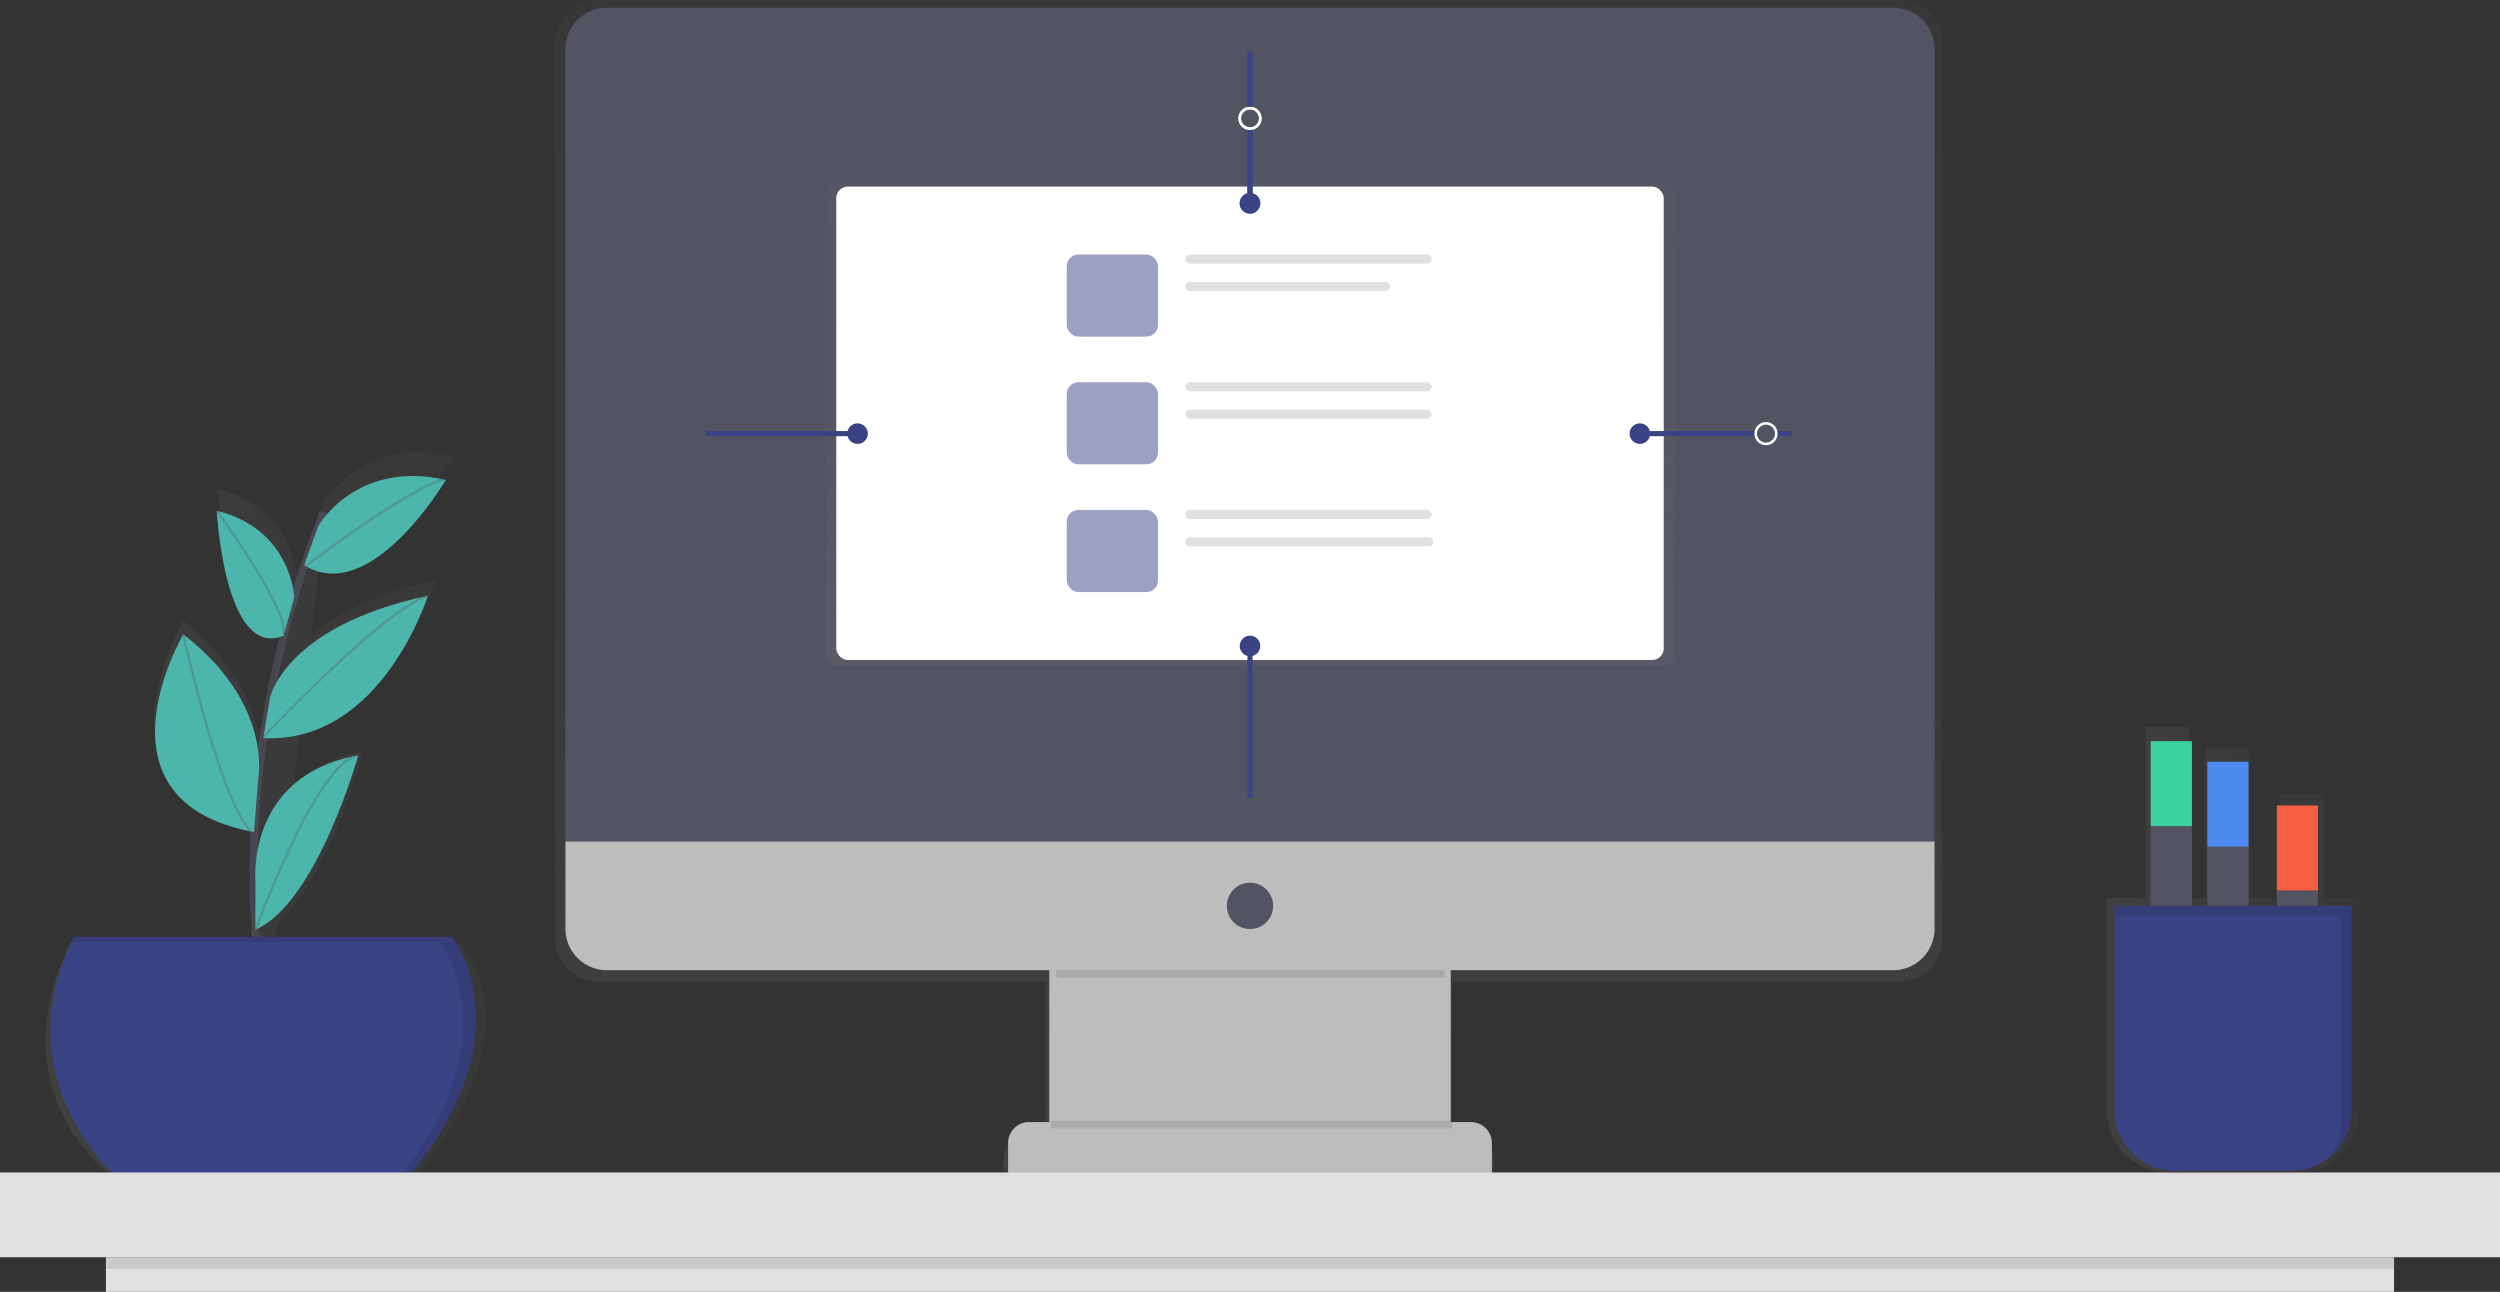 <svg id="a622e68e-7a65-46e9-94a9-d455de519afc" data-name="Layer 1" xmlns="http://www.w3.org/2000/svg" xmlns:xlink="http://www.w3.org/1999/xlink" width="971.44" height="502" viewBox="0 0 971.44 502"><rect x="0" y="0" width="971.44" height="502" fill="#333333" stroke="none"/><defs><linearGradient id="341b0e5e-a21f-44db-b85f-76180f33f0d3" x1="599.5" y1="668.05" x2="599.5" y2="199" gradientUnits="userSpaceOnUse"><stop offset="0" stop-color="gray" stop-opacity="0.25"/><stop offset="0.54" stop-color="gray" stop-opacity="0.12"/><stop offset="1" stop-color="gray" stop-opacity="0.1"/></linearGradient><linearGradient id="9c19d1ba-0c1d-4cca-8c15-e6f3831a5e67" x1="485.72" y1="258.88" x2="485.72" y2="71.12" xlink:href="#341b0e5e-a21f-44db-b85f-76180f33f0d3"/><linearGradient id="fe76f7c7-2126-4e48-920d-21143a22d340" x1="132" y1="515" x2="303" y2="515" xlink:href="#341b0e5e-a21f-44db-b85f-76180f33f0d3"/><linearGradient id="2cf89a04-5a05-413b-983a-d2bc296cbb5e" x1="933" y1="568.28" x2="1031" y2="568.28" xlink:href="#341b0e5e-a21f-44db-b85f-76180f33f0d3"/></defs><title>responsive</title><g opacity="0.7"><path d="M852.69,199H346.31A16.37,16.37,0,0,0,330,215.42V563.94a16.37,16.37,0,0,0,16.31,16.42H520.47v60.16h-7.94a8.3,8.3,0,0,0-8.27,8.33v12.07h16.21v7.14H678.53v-7.14h16.21V648.85a8.3,8.3,0,0,0-8.27-8.33H679V640h-.51V580.36H852.69A16.37,16.37,0,0,0,869,563.94V215.42A16.37,16.37,0,0,0,852.69,199Z" transform="translate(-114.28 -199)" fill="url(#341b0e5e-a21f-44db-b85f-76180f33f0d3)"/></g><rect x="407.72" y="371" width="156" height="92" fill="#bdbdbd"/><g opacity="0.1"><path d="M525.07,579H675.24c1.81-7.87,3.26-13,3.26-13h-157S523.11,571.11,525.07,579Z" transform="translate(-114.28 -199)"/></g><path d="M235.82,3h499.8a16.1,16.1,0,0,1,16.1,16.1V327a0,0,0,0,1,0,0h-532a0,0,0,0,1,0,0V19.1A16.1,16.1,0,0,1,235.82,3Z" fill="#535461"/><path d="M849.9,576H350.1A16.1,16.1,0,0,1,334,559.9V526H866v33.9A16.1,16.1,0,0,1,849.9,576Z" transform="translate(-114.28 -199)" fill="#bdbdbd"/><circle cx="485.72" cy="352" r="9" fill="#535461"/><path d="M399.89,436H571.55a8.17,8.17,0,0,1,8.17,8.17V456a0,0,0,0,1,0,0h-188a0,0,0,0,1,0,0V444.17A8.17,8.17,0,0,1,399.89,436Z" fill="#bdbdbd"/><g opacity="0.5"><rect x="320.72" y="71.12" width="330" height="187.76" rx="4.5" ry="4.5" fill="url(#9c19d1ba-0c1d-4cca-8c15-e6f3831a5e67)"/></g><rect x="324.95" y="72.5" width="321.54" height="183.96" rx="4.5" ry="4.5" fill="#fff"/><g opacity="0.5"><rect x="414.52" y="98.91" width="35.44" height="31.9" rx="4.5" ry="4.5" fill="#3a4485"/></g><rect x="460.59" y="98.91" width="95.69" height="3.54" rx="1.77" ry="1.77" fill="#e0e0e0"/><rect x="460.59" y="109.55" width="79.54" height="3.54" rx="1.77" ry="1.77" fill="#e0e0e0"/><g opacity="0.5"><rect x="414.52" y="148.53" width="35.44" height="31.9" rx="4.5" ry="4.5" fill="#3a4485"/></g><rect x="460.59" y="148.53" width="95.69" height="3.54" rx="1.77" ry="1.77" fill="#e0e0e0"/><rect x="460.59" y="159.16" width="95.69" height="3.54" rx="1.77" ry="1.77" fill="#e0e0e0"/><g opacity="0.5"><rect x="414.52" y="198.15" width="35.44" height="31.9" rx="4.5" ry="4.5" fill="#3a4485"/></g><rect x="460.59" y="198.15" width="95.69" height="3.54" rx="1.77" ry="1.77" fill="#e0e0e0"/><rect x="460.59" y="208.78" width="96.33" height="3.54" rx="1.59" ry="1.59" fill="#e0e0e0"/><line x1="485.72" y1="42" x2="485.72" y2="20" stroke="#3a4485" stroke-miterlimit="10" stroke-width="2"/><line x1="485.72" y1="79" x2="485.72" y2="50.13" stroke="#3a4485" stroke-miterlimit="10" stroke-width="2"/><circle cx="485.72" cy="79" r="4" fill="#3a4485"/><circle cx="485.72" cy="46" r="4" fill="none" stroke="#fff" stroke-miterlimit="10"/><line x1="485.72" y1="42" x2="485.72" y2="20" stroke="#3a4485" stroke-miterlimit="10" stroke-width="2"/><line x1="485.72" y1="79" x2="485.72" y2="50.13" stroke="#3a4485" stroke-miterlimit="10" stroke-width="2"/><circle cx="485.72" cy="79" r="4" fill="#3a4485"/><circle cx="485.72" cy="46" r="4" fill="none" stroke="#fff" stroke-miterlimit="10"/><line x1="485.72" y1="279" x2="485.72" y2="310" stroke="#3a4485" stroke-miterlimit="10" stroke-width="2"/><line x1="485.72" y1="251" x2="485.72" y2="279.87" stroke="#3a4485" stroke-miterlimit="10" stroke-width="2"/><circle cx="485.72" cy="251" r="4" fill="#3a4485"/><line x1="305.72" y1="168.5" x2="274.22" y2="168.5" stroke="#3a4485" stroke-miterlimit="10" stroke-width="2"/><line x1="333.22" y1="168.5" x2="304.35" y2="168.5" stroke="#3a4485" stroke-miterlimit="10" stroke-width="2"/><circle cx="333.22" cy="168.5" r="4" fill="#3a4485"/><g opacity="0.1"><rect x="408.22" y="435.5" width="156" height="3"/></g><g opacity="0.7"><path d="M293.48,566.06H221.08l1-8.14c20.46-18.37,33.69-67.31,33.69-67.31a6.78,6.78,0,0,0-.87.18c-12,2.42-20.54,7.35-26.51,13.28l2.54-21.66c37.8-8.14,52.79-58.14,52.79-58.14-24.12,5.35-39.16,13.63-48.5,21.49l3.72-31.82c25.56,8.77,52-37.82,52-37.82l-1-.21.5-.32-.76.27c-28.25-6.09-43.35,10.06-48.25,16.77l.37-3.12q-1.12,3-2.18,5.88h0l0,.08q-3,8.13-5.49,16.06l0,0h0q-2.17,6.77-4.06,13.4l0-.06s-1.17-28.46-31.18-35.95c0,0,3.15,62.07,26.93,51.91h0c-2.2,9-4,17.66-5.56,26.07h0q-1.49,8.21-2.6,16l-.14.16.14-.12-.06.41v0h0q-1,7.07-1.7,13.78c.46-8.62-1.11-33.52-30.45-56.92,0,0-39,68.54,27.5,82,.15.13.3.26.44.38l-.1-.31.6.13.27-3.52a369.39,369.39,0,0,0,.23,44.1h0c.07,1,.14,2,.21,2.95H141.37c-27.94,57.79,15.52,89.46,15.52,89.46h120C323.49,596.66,293.48,566.06,293.48,566.06Zm-78-65.68h0v0Z" transform="translate(-114.28 -199)" fill="url(#fe76f7c7-2126-4e48-920d-21143a22d340)"/></g><path d="M217,588s-19-83,23-190" transform="translate(-114.28 -199)" fill="none" stroke="#535461" stroke-miterlimit="10" stroke-width="3" opacity="0.6"/><path d="M143,563H290s29,37-16,92H158S116,617,143,563Z" transform="translate(-114.28 -199)" fill="#3a4485"/><path d="M237.89,403.5s14.61-26,49.61-18c0,0-28.93,49.26-55,33.13Z" transform="translate(-114.28 -199)" fill="#4db6ac"/><path d="M228.63,431.09S227.5,404.5,198.5,397.5c0,0,3,58,26,48.5Z" transform="translate(-114.28 -199)" fill="#4db6ac"/><path d="M219.15,470.36s5.35-27.86,61.35-39.86c0,0-17.86,57.62-63.93,55.31Z" transform="translate(-114.28 -199)" fill="#4db6ac"/><path d="M214.61,501.63s5.89-29.13-29.11-56.13c0,0-38,64.67,27.48,76.83Z" transform="translate(-114.28 -199)" fill="#4db6ac"/><path d="M213.56,541.67S209.5,500.5,253.5,492.5c0,0-16.07,57.49-40,67.74Z" transform="translate(-114.28 -199)" fill="#4db6ac"/><path d="M233,419s38-29,54-34" transform="translate(-114.28 -199)" fill="none" stroke="#535461" stroke-miterlimit="10" opacity="0.3"/><path d="M216.5,485.5s46-49,64-55" transform="translate(-114.28 -199)" fill="none" stroke="#535461" stroke-miterlimit="10" opacity="0.3"/><path d="M198.5,397.5s28,38,26,48" transform="translate(-114.28 -199)" fill="none" stroke="#535461" stroke-miterlimit="10" opacity="0.3"/><path d="M185.5,445.5s15,68,27,77" transform="translate(-114.28 -199)" fill="none" stroke="#535461" stroke-miterlimit="10" opacity="0.3"/><path d="M213.5,560.5s24-66,40-68" transform="translate(-114.28 -199)" fill="none" stroke="#535461" stroke-miterlimit="10" opacity="0.3"/><g opacity="0.1"><path d="M290,563H143c-.33.67-.65,1.34-1,2H285s28.29,36.11-14.4,90H274C319,600,290,563,290,563Z" transform="translate(-114.28 -199)"/></g><rect y="455.6" width="971.44" height="32.93" fill="#e0e0e0"/><rect x="41.16" y="488.53" width="889.11" height="13.47" fill="#e0e0e0"/><rect x="41.16" y="488.53" width="889.11" height="4.49" opacity="0.1"/><line x1="690.22" y1="168.5" x2="696.22" y2="168.5" stroke="#3a4485" stroke-miterlimit="10" stroke-width="2"/><line x1="637.22" y1="168.5" x2="682.1" y2="168.5" stroke="#3a4485" stroke-miterlimit="10" stroke-width="2"/><circle cx="637.22" cy="168.5" r="4" fill="#3a4485"/><circle cx="686.22" cy="168.5" r="4" fill="none" stroke="#fff" stroke-miterlimit="10"/><g opacity="0.7"><path d="M1027,643.88l.1-.15q.31-.48.61-1l.11-.19q.29-.49.55-1l.09-.17c.2-.39.39-.78.56-1.19h0a23.79,23.79,0,0,0,.94-2.51l.1-.33c.09-.31.18-.62.26-.93l.1-.44q.1-.42.18-.85c0-.16.06-.32.09-.48s.09-.56.13-.85,0-.33.06-.49.06-.61.08-.92c0-.14,0-.29,0-.43,0-.45,0-.91,0-1.36V548h-13.85V507.52h-17V548H988.39V489.86h-17V548H965V481.55h-17V548H933V630.6c0,13.48,11.21,24.4,25,24.4H1006a25.19,25.19,0,0,0,20.24-10.06l0,0Q1026.61,644.41,1027,643.88Z" transform="translate(-114.28 -199)" fill="url(#2cf89a04-5a05-413b-983a-d2bc296cbb5e)"/></g><rect x="835.72" y="321" width="16" height="100" fill="#535461"/><rect x="835.72" y="288" width="16" height="33" fill="#3ad29f"/><rect x="857.72" y="329" width="16" height="100" fill="#535461"/><rect x="857.72" y="296" width="16" height="33" fill="#4d8af0"/><rect x="884.72" y="346" width="16" height="100" fill="#535461"/><rect x="884.72" y="313" width="16" height="33" fill="#f55f44"/><path d="M821.72,352h92a0,0,0,0,1,0,0v79.5a23.5,23.5,0,0,1-23.5,23.5h-45a23.5,23.5,0,0,1-23.5-23.5V352A0,0,0,0,1,821.72,352Z" fill="#3a4485"/><g opacity="0.1"><path d="M936,551v4h88v79.5a23.39,23.39,0,0,1-5,14.49,23.45,23.45,0,0,0,9-18.49V551Z" transform="translate(-114.28 -199)"/></g></svg>
